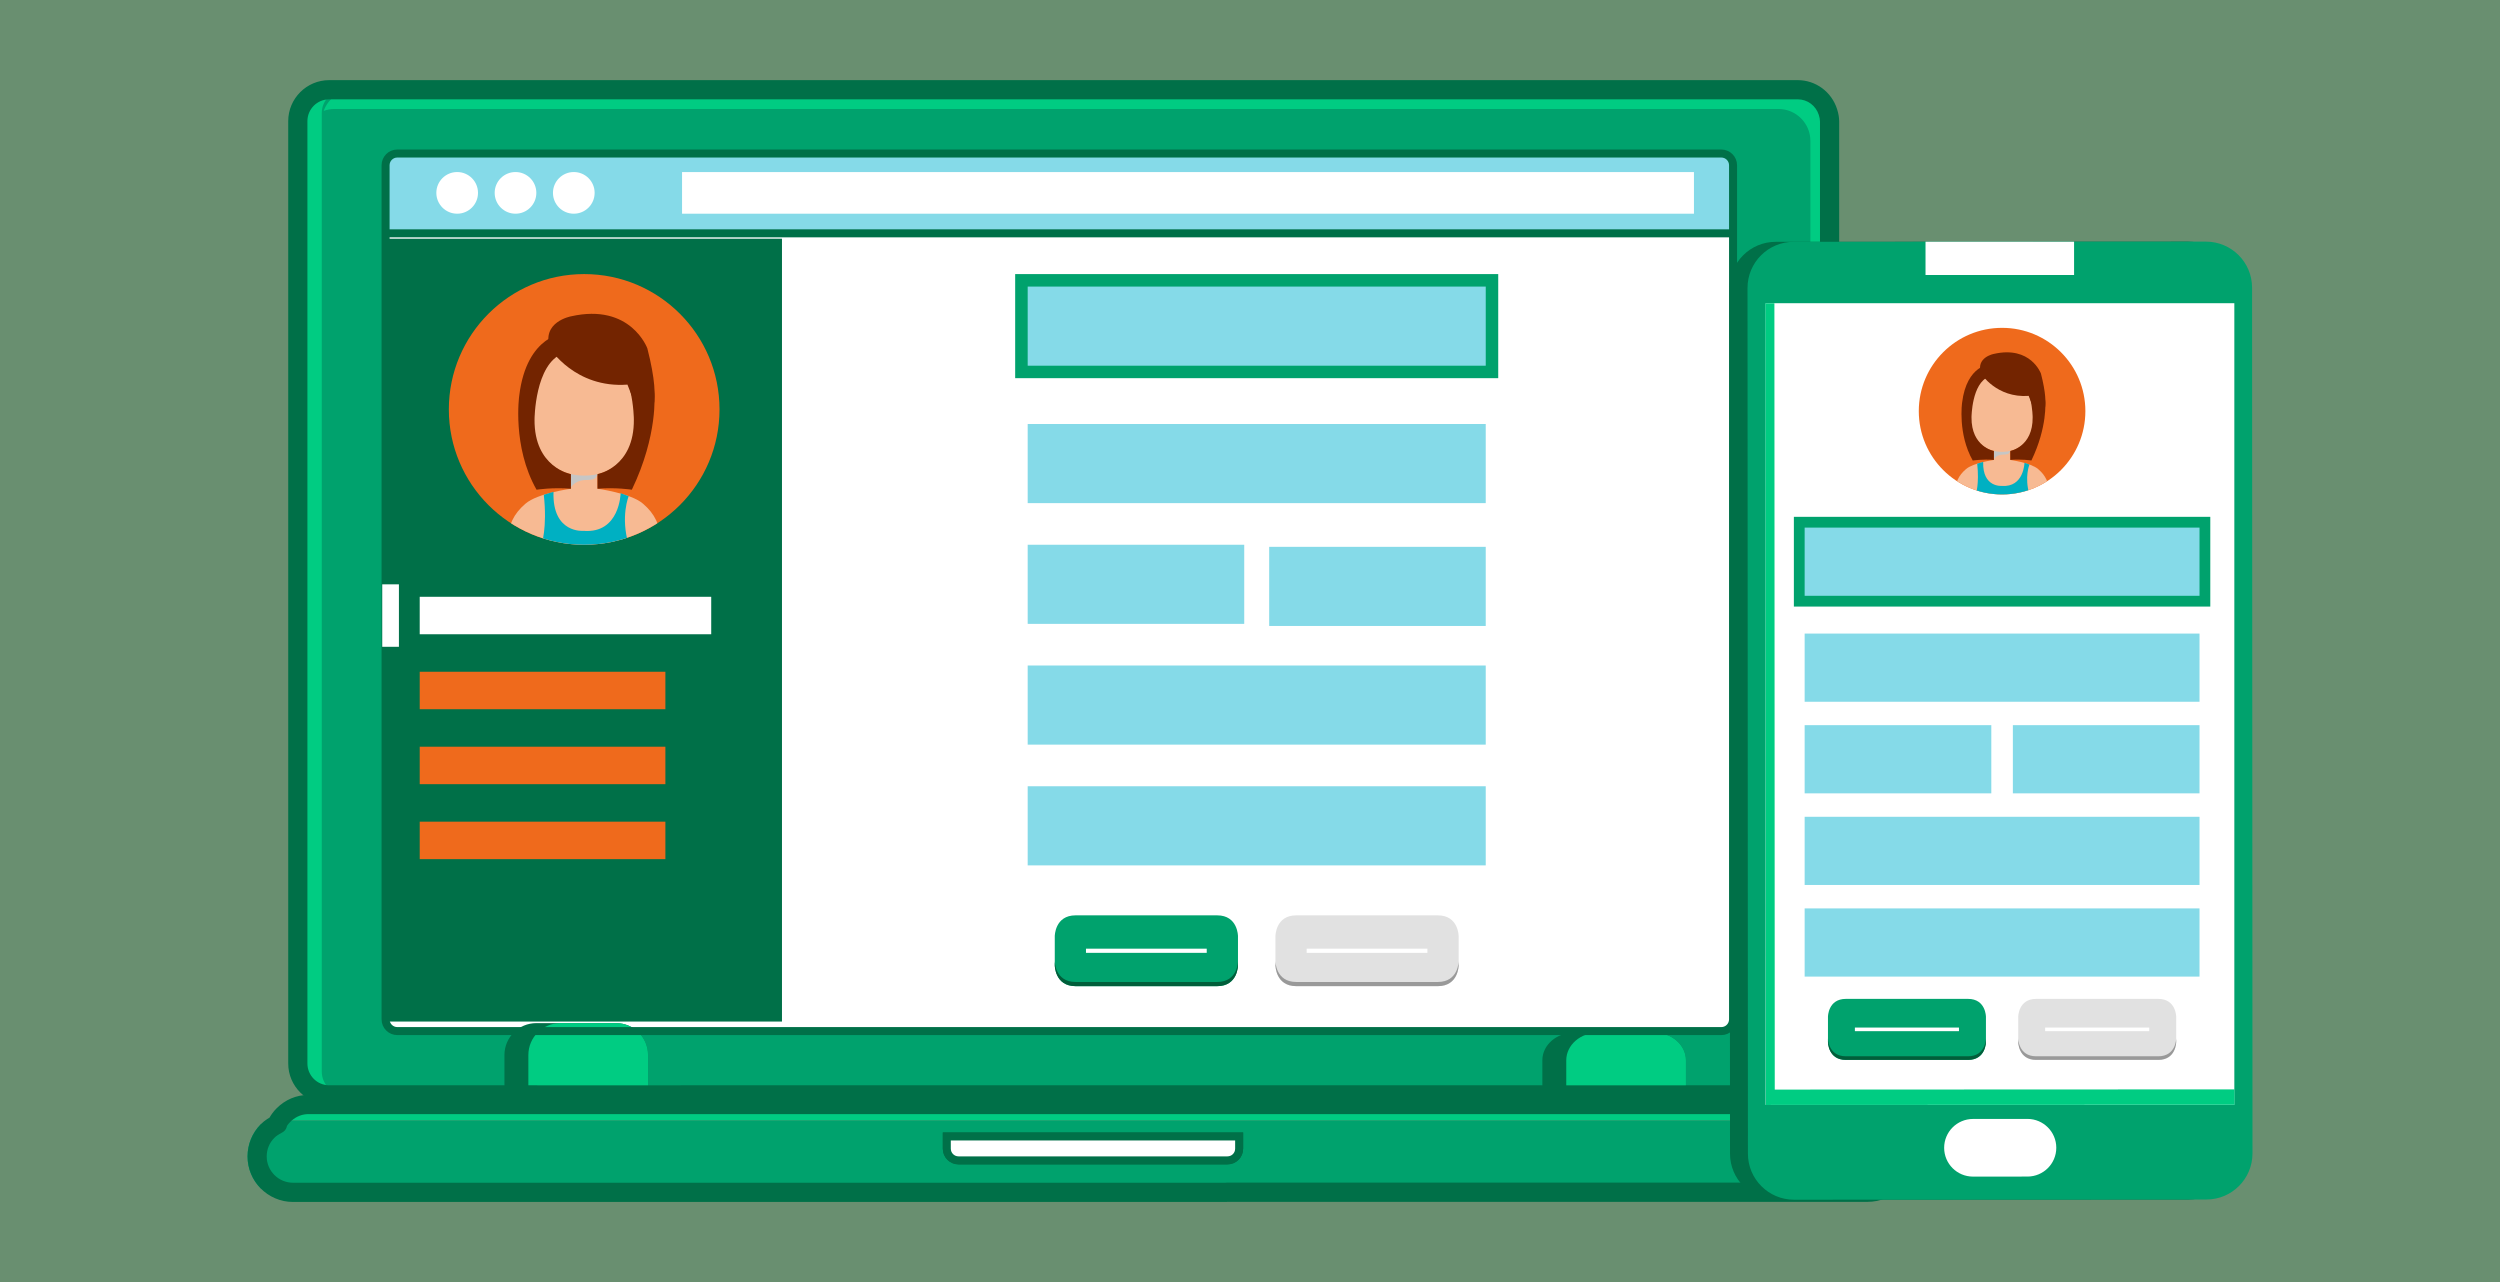 <?xml version="1.0" encoding="utf-8"?>
<!-- Generator: Adobe Illustrator 23.0.5, SVG Export Plug-In . SVG Version: 6.00 Build 0)  -->
<svg version="1.0" id="Layer_1" xmlns="http://www.w3.org/2000/svg" xmlns:xlink="http://www.w3.org/1999/xlink" x="0px" y="0px"
	 viewBox="0 0 624 320" style="enable-background:new 0 0 624 320;" xml:space="preserve">
<rect x="0" y="0" width="624" height="320" fill="#808080" stroke="none"/>
<style type="text/css">
	.st0{opacity:0.3;fill:#35B24A;}
	.st1{fill:#00CC82;}
	.st2{fill:#00A26D;}
	.st3{fill:#FFFFFF;}
	.st4{fill:#007048;}
	.st5{fill:#85DAE8;}
	.st6{fill:none;stroke:#007048;stroke-width:2;stroke-miterlimit:10;}
	.st7{fill:#FFFFFF;stroke:#007048;stroke-width:2;stroke-miterlimit:10;}
	.st8{fill:#015E3A;}
	.st9{fill:#E1E1E1;}
	.st10{fill:#999999;}
	.st11{clip-path:url(#SVGID_2_);fill:#EF6A1C;}
	.st12{clip-path:url(#SVGID_2_);}
	.st13{fill:#F7BA93;}
	.st14{fill:#C6C6C5;}
	.st15{fill:#D9D9D9;}
	.st16{fill:#00B0C2;}
	.st17{fill:#E64645;}
	.st18{fill:#732400;}
	.st19{fill:#EF6A1C;}
	.st20{clip-path:url(#SVGID_4_);fill:#EF6A1C;}
	.st21{clip-path:url(#SVGID_4_);}
</style>
<rect x="0" class="st0" width="624" height="320"/>
<g>
	<g>
		<g>
			<g>
				<g>
					<path class="st1" d="M432.98,273.29H80.1c-3.18,0-5.76-2.58-5.76-5.76V28.15c0-3.18,2.58-5.76,5.76-5.76h352.88
						c3.18,0,5.76,2.58,5.76,5.76v239.38C438.74,270.71,436.16,273.29,432.98,273.29z"/>
					<path class="st2" d="M450.8,273.29H86.16c-3.23,0-5.85-2.62-5.85-5.85V28.25c0-3.23,2.62-5.85,5.85-5.85H450.8
						c3.23,0,5.85,2.62,5.85,5.85v239.19C456.66,270.67,454.04,273.29,450.8,273.29z"/>
					<path class="st1" d="M456.66,30.36v234.98c0,3.45-2.2,6.37-5.27,7.47c0.31-0.84,0.48-1.75,0.48-2.68V35.15
						c0-4.38-3.57-7.95-7.98-7.95H83.5c-0.96,0-1.87,0.17-2.71,0.48c1.1-3.07,4.02-5.27,7.5-5.27h360.39
						C453.09,22.4,456.66,25.97,456.66,30.36z"/>
					<path class="st3" d="M96.24,254.43V41.25c0-1.62,1.31-2.93,2.93-2.93h330.47c1.62,0,2.93,1.31,2.93,2.93v213.18
						c0,1.62-1.31,2.93-2.93,2.93H99.17C97.55,257.36,96.24,256.05,96.24,254.43z"/>
					<g>
						<path class="st4" d="M161.75,263.34v9.96h-35.84v-9.96c0-4.4,3.56-7.97,7.97-7.97h19.91
							C158.19,255.38,161.75,258.94,161.75,263.34z"/>
						<path class="st1" d="M161.75,263.34v9.96h-29.87v-9.96c0-4.4,3.56-7.97,7.97-7.97h13.94
							C158.19,255.38,161.75,258.94,161.75,263.34z"/>
						<path class="st4" d="M420.81,264.65v8.65h-35.84v-8.65c0-3.82,3.56-6.92,7.97-6.92h19.91
							C417.25,257.73,420.81,260.83,420.81,264.65z"/>
						<path class="st1" d="M420.81,264.65v8.65h-29.87v-8.65c0-3.82,3.56-6.92,7.96-6.92h13.94
							C417.25,257.73,420.81,260.83,420.81,264.65z"/>
					</g>
					<path class="st5" d="M96.24,42.31v15.93h336.32V42.31c0-2.2-1.78-3.98-3.98-3.98H100.22C98.02,38.32,96.24,40.11,96.24,42.31z"
						/>
					<path class="st6" d="M96.24,254.43V41.25c0-1.62,1.31-2.93,2.93-2.93h330.47c1.62,0,2.93,1.31,2.93,2.93v213.18
						c0,1.62-1.31,2.93-2.93,2.93H99.17C97.55,257.36,96.24,256.05,96.24,254.43z"/>
				</g>
			</g>
			<path class="st6" d="M432.56,58.24H96.24H432.56z"/>
			<g>
				<path class="st4" d="M133.86,275.68H82.17c-5.64,0-10.23-4.59-10.23-10.23V30.23c0-5.64,4.59-10.23,10.23-10.23h366.52
					c4.52,0,8.48,2.92,9.85,7.26c0.35,1.1,0.52,2.11,0.52,3.1v234.98c0,0.6-0.06,1.21-0.19,1.92c-0.03,0.15-0.06,0.29-0.12,0.52
					c-0.11,0.44-0.24,0.87-0.4,1.29c-0.08,0.19-0.15,0.38-0.24,0.57c-0.18,0.39-0.38,0.75-0.66,1.21c-0.08,0.14-0.16,0.27-0.26,0.42
					c-0.33,0.46-0.69,0.9-1.07,1.29c-0.15,0.15-0.31,0.29-0.62,0.55c-0.24,0.21-0.48,0.41-0.71,0.58c-0.25,0.19-0.53,0.36-0.8,0.52
					c-0.23,0.14-0.46,0.26-0.69,0.38c-0.31,0.15-0.62,0.3-0.78,0.35c-0.08,0.04-0.23,0.11-0.32,0.14c-0.09,0.03-0.17,0.05-0.26,0.07
					c-1.09,0.36-2.17,0.55-3.23,0.55h-27.66c-0.07,0.01-0.14,0.01-0.21,0.01h-35.84c-0.07,0-0.14,0-0.21-0.01H170.13
					c-0.07,0.01-0.14,0.01-0.21,0.01h-35.84C134,275.69,133.93,275.69,133.86,275.68z M169.92,270.89h215.05
					c0.07,0,0.14,0,0.21,0.01h35.42c0.07-0.01,0.14-0.01,0.21-0.01h27.88c0.6,0,1.22-0.12,1.89-0.36c0.04-0.02,0.08-0.03,0.13-0.04
					c0.15-0.06,0.29-0.13,0.45-0.21c0.13-0.07,0.26-0.13,0.38-0.21c0.14-0.08,0.28-0.17,0.44-0.28c0.13-0.09,0.25-0.2,0.39-0.32
					c0.02-0.02,0.3-0.26,0.32-0.28c0.22-0.22,0.41-0.46,0.57-0.69l2.01,1.3l-1.85-1.58c0.12-0.19,0.23-0.39,0.33-0.6
					c0-0.01,0.01-0.02,0.01-0.03l0.12-0.29c0.08-0.22,0.15-0.45,0.21-0.69c0-0.02,0.06-0.25,0.07-0.26
					c0.06-0.34,0.11-0.68,0.11-1.03V30.36c0-0.5-0.09-1.02-0.29-1.66c-0.74-2.34-2.86-3.91-5.28-3.91H82.17
					c-3,0-5.44,2.44-5.44,5.44v235.22c0,3,2.44,5.44,5.44,5.44h51.9c0.07,0,0.14,0,0.21,0.01h35.42
					C169.78,270.9,169.85,270.89,169.92,270.89z"/>
			</g>
			<g>
				<path class="st1" d="M466.22,280.63c-1.21-0.62-2.59-0.96-4.02-0.96H73.13c-1.45,0-2.83,0.34-4.04,0.98
					c0.42-0.88,0.98-1.65,1.65-2.33c1.59-1.63,3.8-2.63,6.25-2.63h381.34C461.8,275.69,464.78,277.7,466.22,280.63z"/>
				<path class="st2" d="M475.14,288.62c0,2.48-1.01,4.72-2.64,6.34c-1.61,1.61-3.85,2.63-6.33,2.63H69.13
					c-1.48,0-2.89-0.37-4.11-1.01c-2-2.06-3.24-4.85-3.24-7.93c0-3.02,1.16-5.85,3.25-7.99c1.22-0.64,2.63-0.99,4.1-0.99h397.05
					C471.14,279.67,475.14,283.67,475.14,288.62z"/>
			</g>
			<path class="st4" d="M466.88,277.29c-2.12-2.52-5.23-4-8.55-4H76.99c-3.01,0-5.82,1.2-7.96,3.36c-0.38,0.38-0.78,0.83-1.1,1.29
				c-0.25,0.34-0.46,0.68-0.65,1.01c-0.2,0.12-0.42,0.26-0.61,0.38c-0.53,0.34-1.08,0.78-1.56,1.27c-0.03,0.03-0.04,0.04-0.07,0.07
				c-2.1,2.14-3.25,4.97-3.25,7.99c0,3.09,1.24,5.88,3.24,7.93c2.07,2.11,4.95,3.42,8.12,3.42H306.1c0.11,0,0.22-0.01,0.33-0.03
				h159.75c3.01,0,5.87-1.17,8.02-3.29c2.15-2.15,3.33-5.01,3.33-8.06C477.53,282.59,472.8,277.65,466.88,277.29z M466.17,295.18
				H306.18c-0.11,0-0.22,0.01-0.33,0.03H73.14c-3.62,0-6.57-2.94-6.57-6.56c0-1.77,0.68-3.43,1.92-4.65
				c0.25-0.26,0.52-0.48,0.78-0.64c0.33-0.22,0.67-0.42,1.03-0.6l-0.01-0.01c0.29-0.14,0.54-0.31,0.75-0.53
				c0.31-0.34,0.5-0.76,0.59-1.18c0.05-0.1,0.12-0.2,0.19-0.3c0.18-0.23,0.39-0.49,0.63-0.71c0.11-0.12,0.23-0.23,0.35-0.33
				c0.01-0.01,0.01-0.03,0.03-0.03c1.18-1.03,2.64-1.59,4.18-1.59h381.34c1.55,0,3.02,0.57,4.18,1.59c0.01,0,0.01,0,0.03,0.03
				c0.42,0.37,0.8,0.8,1.13,1.29c0.44,0.67,1.18,1.08,2,1.08h0.5c3.61,0,6.56,2.94,6.56,6.56c0,1.77-0.68,3.42-1.91,4.65
				C469.58,294.5,467.92,295.18,466.17,295.18z"/>
			<g>
				<path class="st7" d="M306.37,289.63h-67.12c-1.62,0-2.93-1.31-2.93-2.93v-3.04h72.97v3.04
					C309.3,288.32,307.99,289.63,306.37,289.63z"/>
				<path class="st7" d="M306.37,289.63h-67.12c-1.62,0-2.93-1.31-2.93-2.93v-3.04h72.97v3.04
					C309.3,288.32,307.99,289.63,306.37,289.63z"/>
			</g>
		</g>
		<rect x="96.44" y="59.58" class="st4" width="98.74" height="195.4"/>
		<g>
			<rect x="256.51" y="105.83" class="st5" width="114.33" height="19.75"/>
			<g>
				
					<rect x="300.68" y="21.12" transform="matrix(-1.836970e-16 1 -1 -1.836970e-16 395.077 -232.268)" class="st2" width="25.98" height="120.57"/>
				<rect x="256.51" y="71.53" class="st5" width="114.33" height="19.75"/>
			</g>
			<rect x="256.51" y="135.97" class="st5" width="54.05" height="19.75"/>
			<rect x="316.79" y="136.49" class="st5" width="54.05" height="19.75"/>
			<rect x="256.51" y="166.11" class="st5" width="114.33" height="19.75"/>
			<rect x="256.51" y="196.25" class="st5" width="114.33" height="19.75"/>
			<g>
				<g>
					<path class="st2" d="M303.8,228.47h-11.43h-12.47h-11.43c-5.2,0-5.2,5.2-5.2,5.2v7.28c0,0,0,5.2,5.2,5.2h11.43h12.47h11.43
						c5.2,0,5.2-5.2,5.2-5.2v-7.28C309,233.67,309,228.47,303.8,228.47z"/>
					<path class="st8" d="M303.8,245.1h-11.43h-12.47h-11.43c-5.2,0-5.2-5.2-5.2-5.2v1.04c0,0,0,5.2,5.2,5.2h11.43h12.47h11.43
						c5.2,0,5.2-5.2,5.2-5.2v-1.04C309,239.91,309,245.1,303.8,245.1z"/>
					<rect x="271.06" y="236.79" class="st3" width="30.14" height="1.04"/>
				</g>
				<g>
					<g>
						<path class="st9" d="M358.88,228.47h-11.43h-12.47h-11.43c-5.2,0-5.2,5.2-5.2,5.2v7.28c0,0,0,5.2,5.2,5.2h11.43h12.47h11.43
							c5.2,0,5.2-5.2,5.2-5.2v-7.28C364.08,233.67,364.08,228.47,358.88,228.47z"/>
						<path class="st10" d="M358.88,245.1h-11.43h-12.47h-11.43c-5.2,0-5.2-5.2-5.2-5.2v1.04c0,0,0,5.2,5.2,5.2h11.43h12.47h11.43
							c5.2,0,5.2-5.2,5.2-5.2v-1.04C364.08,239.91,364.08,245.1,358.88,245.1z"/>
					</g>
					<rect x="326.14" y="236.79" class="st3" width="30.14" height="1.04"/>
				</g>
			</g>
		</g>
		<g>
			<defs>
				<circle id="SVGID_1_" cx="145.81" cy="102.19" r="33.78"/>
			</defs>
			<clipPath id="SVGID_2_">
				<use xlink:href="#SVGID_1_"  style="overflow:visible;"/>
			</clipPath>
			<circle class="st11" cx="145.81" cy="102.19" r="33.78"/>
			<g class="st12">
				<rect x="142.49" y="118.18" class="st13" width="6.64" height="3.95"/>
				<path class="st14" d="M142.87,121.14c0.78-0.78,1.79-1.23,2.9-1.31c0.95-0.07,2.57,0.13,3.07-0.86
					c0.08-0.16,0.18-0.27,0.29-0.36v-0.42h-6.64v3.41C142.6,121.44,142.73,121.28,142.87,121.14z"/>
				<g>
					<path class="st13" d="M162.45,105.5c0,1.63-1.37,2.96-3.06,2.96c-1.69,0-3.06-1.32-3.06-2.96c0-1.63,1.37-2.96,3.06-2.96
						C161.08,102.55,162.45,103.87,162.45,105.5z"/>
					<g>
						<path class="st15" d="M159.78,103.86c0,0,0.07-0.01,0.21-0.01c0.13,0.01,0.32,0.02,0.54,0.11c0.22,0.08,0.48,0.23,0.65,0.5
							c0.04,0.06,0.08,0.14,0.11,0.21c0.03,0.08,0.05,0.16,0.07,0.24l0.02,0.25c0,0.08-0.01,0.16-0.01,0.24
							c-0.01,0.15-0.05,0.31-0.1,0.46c-0.04,0.15-0.11,0.29-0.19,0.42c-0.15,0.26-0.36,0.46-0.57,0.57
							c-0.1,0.07-0.21,0.09-0.29,0.12c-0.09,0.02-0.17,0.04-0.24,0.04c-0.13,0-0.21,0-0.21,0s0.07-0.03,0.19-0.08
							c0.06-0.02,0.12-0.07,0.2-0.1c0.07-0.05,0.15-0.1,0.22-0.17c0.08-0.07,0.15-0.15,0.22-0.24c0.07-0.09,0.13-0.2,0.18-0.31
							c0.05-0.11,0.09-0.24,0.13-0.36c0.04-0.13,0.06-0.25,0.07-0.39l0.02-0.19l-0.01-0.19c-0.02-0.06-0.03-0.12-0.04-0.18
							c-0.02-0.05-0.04-0.11-0.07-0.16c-0.11-0.2-0.28-0.36-0.45-0.48c-0.17-0.11-0.34-0.19-0.46-0.23
							C159.85,103.88,159.78,103.86,159.78,103.86z"/>
					</g>
					<path class="st15" d="M160.18,105.65c0,0.32-0.22,0.57-0.5,0.57c-0.27,0-0.5-0.26-0.5-0.57c0-0.32,0.22-0.57,0.5-0.57
						C159.95,105.08,160.18,105.33,160.18,105.65z"/>
				</g>
				<g>
					<path class="st13" d="M129.6,105.5c0,1.63,1.37,2.96,3.06,2.96c1.69,0,3.06-1.32,3.06-2.96c0-1.63-1.37-2.96-3.06-2.96
						C130.97,102.55,129.6,103.87,129.6,105.5z"/>
					<g>
						<path class="st15" d="M132.27,103.86c0,0-0.07-0.01-0.21-0.01c-0.13,0.01-0.32,0.02-0.54,0.11c-0.22,0.08-0.47,0.23-0.65,0.5
							c-0.04,0.06-0.08,0.14-0.12,0.21c-0.03,0.08-0.05,0.16-0.07,0.24l-0.03,0.25c0,0.08,0.01,0.16,0.01,0.24
							c0.01,0.15,0.05,0.31,0.1,0.46c0.04,0.15,0.12,0.29,0.19,0.42c0.15,0.26,0.37,0.46,0.57,0.57c0.1,0.07,0.21,0.09,0.3,0.12
							c0.09,0.02,0.17,0.04,0.24,0.04c0.13,0,0.21,0,0.21,0s-0.07-0.03-0.19-0.08c-0.06-0.02-0.12-0.07-0.2-0.1
							c-0.07-0.05-0.15-0.1-0.22-0.17c-0.08-0.07-0.15-0.15-0.22-0.24c-0.07-0.09-0.13-0.2-0.18-0.31
							c-0.06-0.11-0.09-0.24-0.13-0.36c-0.03-0.13-0.06-0.25-0.07-0.39l-0.01-0.19l0.01-0.19c0.02-0.06,0.03-0.12,0.04-0.18
							c0.02-0.05,0.04-0.11,0.07-0.16c0.11-0.2,0.28-0.36,0.45-0.48c0.17-0.11,0.34-0.19,0.46-0.23
							C132.2,103.88,132.27,103.86,132.27,103.86z"/>
					</g>
					<path class="st15" d="M131.87,105.65c0,0.32,0.22,0.57,0.5,0.57c0.27,0,0.5-0.26,0.5-0.57c0-0.32-0.22-0.57-0.5-0.57
						C132.1,105.08,131.87,105.33,131.87,105.65z"/>
				</g>
				<path class="st13" d="M159.39,101.6c0,10.05-4.72,17.11-13.57,17.11c-8.85,0-13.57-7.06-13.57-17.11
					c0-10.05,4.89-18.2,13.75-18.2C154.85,83.41,159.39,91.55,159.39,101.6z"/>
				<path class="st13" d="M142.63,121.97c0,0-8.43,1.11-11.46,3.74c-3.09,2.67-4,4.98-5.11,10.26h19.63h0.27h19.63
					c-1.11-5.28-2.03-7.59-5.11-10.26c-3.03-2.62-11.46-3.74-11.46-3.74H142.63z"/>
				<path class="st16" d="M138.15,122.83c0,0,0.91-0.39-2.42,0.67c0.92,8.28-0.58,12.47-0.58,12.47h21.77
					c-2.11-7.02,0-12.13,0-12.13c-2.01-0.73-2.01-0.73-2.01-0.73s-0.19,10.09-9.22,9.39C145.68,132.5,137.85,133.27,138.15,122.83z"
					/>
				<path class="st18" d="M141.19,83.07c0,0-9.72,0.33-11.59,15.7c0,0-1.81,12.66,4.32,23.46c0,0,4.1-0.63,8.57-0.24v-3.65
					c0,0-9.19-1.62-9.07-13.64c0,0,0.06-13.88,7.12-16.51L141.19,83.07z"/>
				<path class="st18" d="M150.44,83.07c0,0,11.03-0.17,12.89,15.2c0,0,0.96,10.28-5.62,23.96c0,0-4.1-0.63-8.57-0.24v-3.65
					c0,0,9.19-1.62,9.07-13.64c0,0-0.06-13.88-7.12-16.51L150.44,83.07z"/>
				<path class="st18" d="M137.28,86.97c0,0,6.27,9.99,19.33,9.03l2.57,6.54l2.55,1.06c0,0,3.85-1.06-0.15-16.64
					c0,0-4.14-11.39-19.08-8C142.49,78.97,135.05,80.33,137.28,86.97z"/>
			</g>
		</g>
		<rect x="95.41" y="145.85" class="st3" width="4.16" height="15.59"/>
		<rect x="104.76" y="148.96" class="st3" width="72.76" height="9.35"/>
		<rect x="104.76" y="167.67" class="st19" width="61.32" height="9.35"/>
		<rect x="104.76" y="186.38" class="st19" width="61.32" height="9.35"/>
		<rect x="104.76" y="205.09" class="st19" width="61.32" height="9.35"/>
		<g>
			<rect x="170.24" y="42.95" class="st3" width="252.57" height="10.39"/>
			<g>
				<circle class="st3" cx="114.11" cy="48.14" r="5.2"/>
				<circle class="st3" cx="128.67" cy="48.14" r="5.2"/>
				<circle class="st3" cx="143.22" cy="48.14" r="5.2"/>
			</g>
		</g>
	</g>
	<g>
		<g>
			<g>
				<path class="st4" d="M557.75,287.89c0,6.35-5.15,11.51-11.5,11.51l-102.93,0.05c-6.36,0-11.51-5.15-11.51-11.5l-0.1-216.08
					c0-6.35,5.15-11.51,11.5-11.51l102.93-0.05c6.36,0,11.51,5.15,11.51,11.5L557.75,287.89z"/>
				<path class="st2" d="M562.22,287.89c0,6.35-5.15,11.51-11.5,11.51l-102.93,0.05c-6.35,0-11.51-5.15-11.51-11.5l-0.1-216.08
					c0-6.35,5.15-11.51,11.5-11.51l102.93-0.05c6.36,0,11.51,5.15,11.51,11.5L562.22,287.89z"/>
				<rect x="440.7" y="75.68" class="st3" width="116.99" height="200.1"/>
				<polygon class="st1" points="442.98,271.96 442.89,75.7 440.66,75.7 440.75,275.8 557.74,275.75 557.74,271.91 				"/>
				<rect x="480.61" y="60.33" class="st3" width="37.08" height="8.31"/>
				<path class="st3" d="M513.25,286.48c0,3.97-3.22,7.19-7.19,7.19l-13.61,0.01c-3.97,0-7.19-3.22-7.19-7.19l0,0
					c0-3.97,3.22-7.19,7.19-7.2l13.61-0.01C510.02,279.29,513.25,282.5,513.25,286.48L513.25,286.48z"/>
			</g>
		</g>
		<g>
			<rect x="450.44" y="158.14" class="st5" width="98.56" height="17.02"/>
			<g>
				
					<rect x="488.52" y="88.23" transform="matrix(-1.836970e-16 1 -1 -1.836970e-16 639.919 -359.519)" class="st2" width="22.4" height="103.94"/>
				<rect x="450.44" y="131.69" class="st5" width="98.56" height="17.02"/>
			</g>
			<rect x="502.41" y="181" class="st5" width="46.59" height="17.02"/>
			<rect x="450.44" y="181" class="st5" width="46.59" height="17.02"/>
			<rect x="450.44" y="203.87" class="st5" width="98.56" height="17.02"/>
			<rect x="450.44" y="226.74" class="st5" width="98.56" height="17.02"/>
			<g>
				<g>
					<path class="st2" d="M491.21,249.32h-9.86H470.6h-9.86c-4.48,0-4.48,4.48-4.48,4.48v6.27c0,0,0,4.48,4.48,4.48h9.86h10.75h9.86
						c4.48,0,4.48-4.48,4.48-4.48v-6.27C495.69,253.8,495.69,249.32,491.21,249.32z"/>
					<path class="st8" d="M491.21,263.65h-9.86H470.6h-9.86c-4.48,0-4.48-4.48-4.48-4.48v0.9c0,0,0,4.48,4.48,4.48h9.86h10.75h9.86
						c4.48,0,4.48-4.48,4.48-4.48v-0.9C495.69,259.17,495.69,263.65,491.21,263.65z"/>
					<rect x="462.98" y="256.48" class="st3" width="25.98" height="0.9"/>
				</g>
				<g>
					<g>
						<path class="st9" d="M538.7,249.32h-9.86h-10.75h-9.86c-4.48,0-4.48,4.48-4.48,4.48v6.27c0,0,0,4.48,4.48,4.48h9.86h10.75
							h9.86c4.48,0,4.48-4.48,4.48-4.48v-6.27C543.18,253.8,543.18,249.32,538.7,249.32z"/>
						<path class="st10" d="M538.7,263.65h-9.86h-10.75h-9.86c-4.48,0-4.48-4.48-4.48-4.48v0.9c0,0,0,4.48,4.48,4.48h9.86h10.75
							h9.86c4.48,0,4.48-4.48,4.48-4.48v-0.9C543.18,259.17,543.18,263.65,538.7,263.65z"/>
					</g>
					<rect x="510.47" y="256.48" class="st3" width="25.98" height="0.9"/>
				</g>
			</g>
		</g>
		<g>
			<defs>
				<circle id="SVGID_3_" cx="499.72" cy="102.62" r="20.79"/>
			</defs>
			<clipPath id="SVGID_4_">
				<use xlink:href="#SVGID_3_"  style="overflow:visible;"/>
			</clipPath>
			<circle class="st20" cx="499.72" cy="102.62" r="20.79"/>
			<g class="st21">
				<rect x="497.67" y="112.46" class="st13" width="4.09" height="2.43"/>
				<path class="st14" d="M497.91,114.28c0.48-0.48,1.1-0.75,1.79-0.81c0.58-0.04,1.58,0.08,1.89-0.53c0.05-0.1,0.11-0.17,0.18-0.22
					v-0.26h-4.09v2.1C497.74,114.46,497.82,114.37,497.91,114.28z"/>
				<g>
					<path class="st13" d="M509.95,104.66c0,1.01-0.84,1.82-1.88,1.82c-1.04,0-1.89-0.82-1.89-1.82c0-1.01,0.84-1.82,1.89-1.82
						C509.11,102.84,509.95,103.65,509.95,104.66z"/>
					<g>
						<path class="st15" d="M508.31,103.65c0,0,0.05-0.01,0.13,0c0.08,0,0.2,0.02,0.33,0.07c0.13,0.05,0.29,0.14,0.4,0.31
							c0.03,0.04,0.05,0.09,0.07,0.13c0.02,0.05,0.03,0.1,0.04,0.15l0.02,0.15c0,0.05,0,0.1-0.01,0.15
							c-0.01,0.09-0.03,0.19-0.06,0.28c-0.03,0.09-0.07,0.18-0.12,0.26c-0.09,0.16-0.22,0.28-0.35,0.35
							c-0.06,0.04-0.13,0.06-0.18,0.08c-0.06,0.01-0.11,0.02-0.15,0.02c-0.08,0-0.13,0-0.13,0s0.04-0.02,0.12-0.05
							c0.04-0.01,0.08-0.04,0.12-0.06c0.04-0.03,0.09-0.06,0.14-0.1c0.05-0.04,0.09-0.09,0.13-0.15c0.04-0.06,0.08-0.12,0.11-0.19
							c0.03-0.07,0.06-0.15,0.08-0.22c0.02-0.08,0.04-0.16,0.04-0.24l0.01-0.12l-0.01-0.11c-0.01-0.04-0.02-0.07-0.02-0.11
							c-0.01-0.03-0.02-0.07-0.04-0.1c-0.07-0.13-0.17-0.22-0.28-0.29c-0.11-0.07-0.21-0.11-0.28-0.14
							C508.36,103.66,508.31,103.65,508.31,103.65z"/>
					</g>
					<path class="st15" d="M508.56,104.75c0,0.2-0.14,0.35-0.31,0.35c-0.17,0-0.31-0.16-0.31-0.35c0-0.19,0.14-0.35,0.31-0.35
						C508.42,104.4,508.56,104.55,508.56,104.75z"/>
				</g>
				<g>
					<path class="st13" d="M489.74,104.66c0,1.01,0.84,1.82,1.88,1.82c1.04,0,1.88-0.82,1.88-1.82c0-1.01-0.84-1.82-1.88-1.82
						C490.59,102.84,489.74,103.65,489.74,104.66z"/>
					<g>
						<path class="st15" d="M491.38,103.65c0,0-0.05-0.01-0.13,0c-0.08,0-0.2,0.02-0.33,0.07c-0.13,0.05-0.29,0.14-0.4,0.31
							c-0.03,0.04-0.05,0.09-0.07,0.13c-0.02,0.05-0.03,0.1-0.04,0.15l-0.02,0.15c0,0.05,0,0.1,0.01,0.15
							c0.01,0.09,0.03,0.19,0.06,0.28c0.03,0.09,0.07,0.18,0.12,0.26c0.09,0.16,0.23,0.28,0.35,0.35c0.06,0.04,0.13,0.06,0.18,0.08
							c0.06,0.01,0.11,0.02,0.15,0.02c0.08,0,0.13,0,0.13,0s-0.04-0.02-0.12-0.05c-0.04-0.01-0.08-0.04-0.12-0.06
							c-0.04-0.03-0.09-0.06-0.14-0.1c-0.05-0.04-0.09-0.09-0.13-0.15c-0.04-0.06-0.08-0.12-0.11-0.19
							c-0.03-0.07-0.06-0.15-0.08-0.22c-0.02-0.08-0.04-0.16-0.04-0.24l-0.01-0.12l0.01-0.11c0.01-0.04,0.02-0.07,0.02-0.11
							c0.01-0.03,0.02-0.07,0.04-0.1c0.07-0.13,0.17-0.22,0.28-0.29c0.11-0.07,0.21-0.11,0.28-0.14
							C491.34,103.66,491.38,103.65,491.38,103.65z"/>
					</g>
					<path class="st15" d="M491.14,104.75c0,0.2,0.14,0.35,0.31,0.35c0.17,0,0.31-0.16,0.31-0.35c0-0.19-0.14-0.35-0.31-0.35
						C491.28,104.4,491.14,104.55,491.14,104.75z"/>
				</g>
				<path class="st13" d="M508.07,102.26c0,6.18-2.9,10.53-8.35,10.53c-5.45,0-8.35-4.34-8.35-10.53c0-6.19,3.01-11.2,8.46-11.2
					C505.28,91.06,508.07,96.07,508.07,102.26z"/>
				<path class="st13" d="M497.76,114.79c0,0-5.19,0.69-7.05,2.3c-1.9,1.64-2.46,3.07-3.15,6.32h12.08h0.16h12.08
					c-0.68-3.25-1.25-4.67-3.15-6.32c-1.87-1.61-7.05-2.3-7.05-2.3H497.76z"/>
				<path class="st16" d="M495,115.32c0,0,0.56-0.24-1.49,0.41c0.56,5.1-0.35,7.68-0.35,7.68h13.39c-1.3-4.32,0-7.46,0-7.46
					c-1.24-0.45-1.24-0.45-1.24-0.45s-0.11,6.21-5.68,5.78C499.64,121.27,494.82,121.74,495,115.32z"/>
				<path class="st18" d="M496.87,90.85c0,0-5.98,0.2-7.13,9.66c0,0-1.12,7.79,2.66,14.44c0,0,2.52-0.39,5.27-0.15v-2.24
					c0,0-5.66-1-5.58-8.4c0,0,0.04-8.54,4.38-10.16L496.87,90.85z"/>
				<path class="st18" d="M502.57,90.85c0,0,6.79-0.11,7.93,9.35c0,0,0.59,6.33-3.46,14.74c0,0-2.53-0.39-5.27-0.15v-2.24
					c0,0,5.66-1,5.58-8.4c0,0-0.04-8.54-4.38-10.16L502.57,90.85z"/>
				<path class="st18" d="M494.47,93.25c0,0,3.86,6.15,11.89,5.56l1.58,4.03l1.57,0.65c0,0,2.37-0.65-0.09-10.24
					c0,0-2.55-7.01-11.74-4.92C497.67,88.33,493.09,89.17,494.47,93.25z"/>
			</g>
		</g>
	</g>
</g>
</svg>

